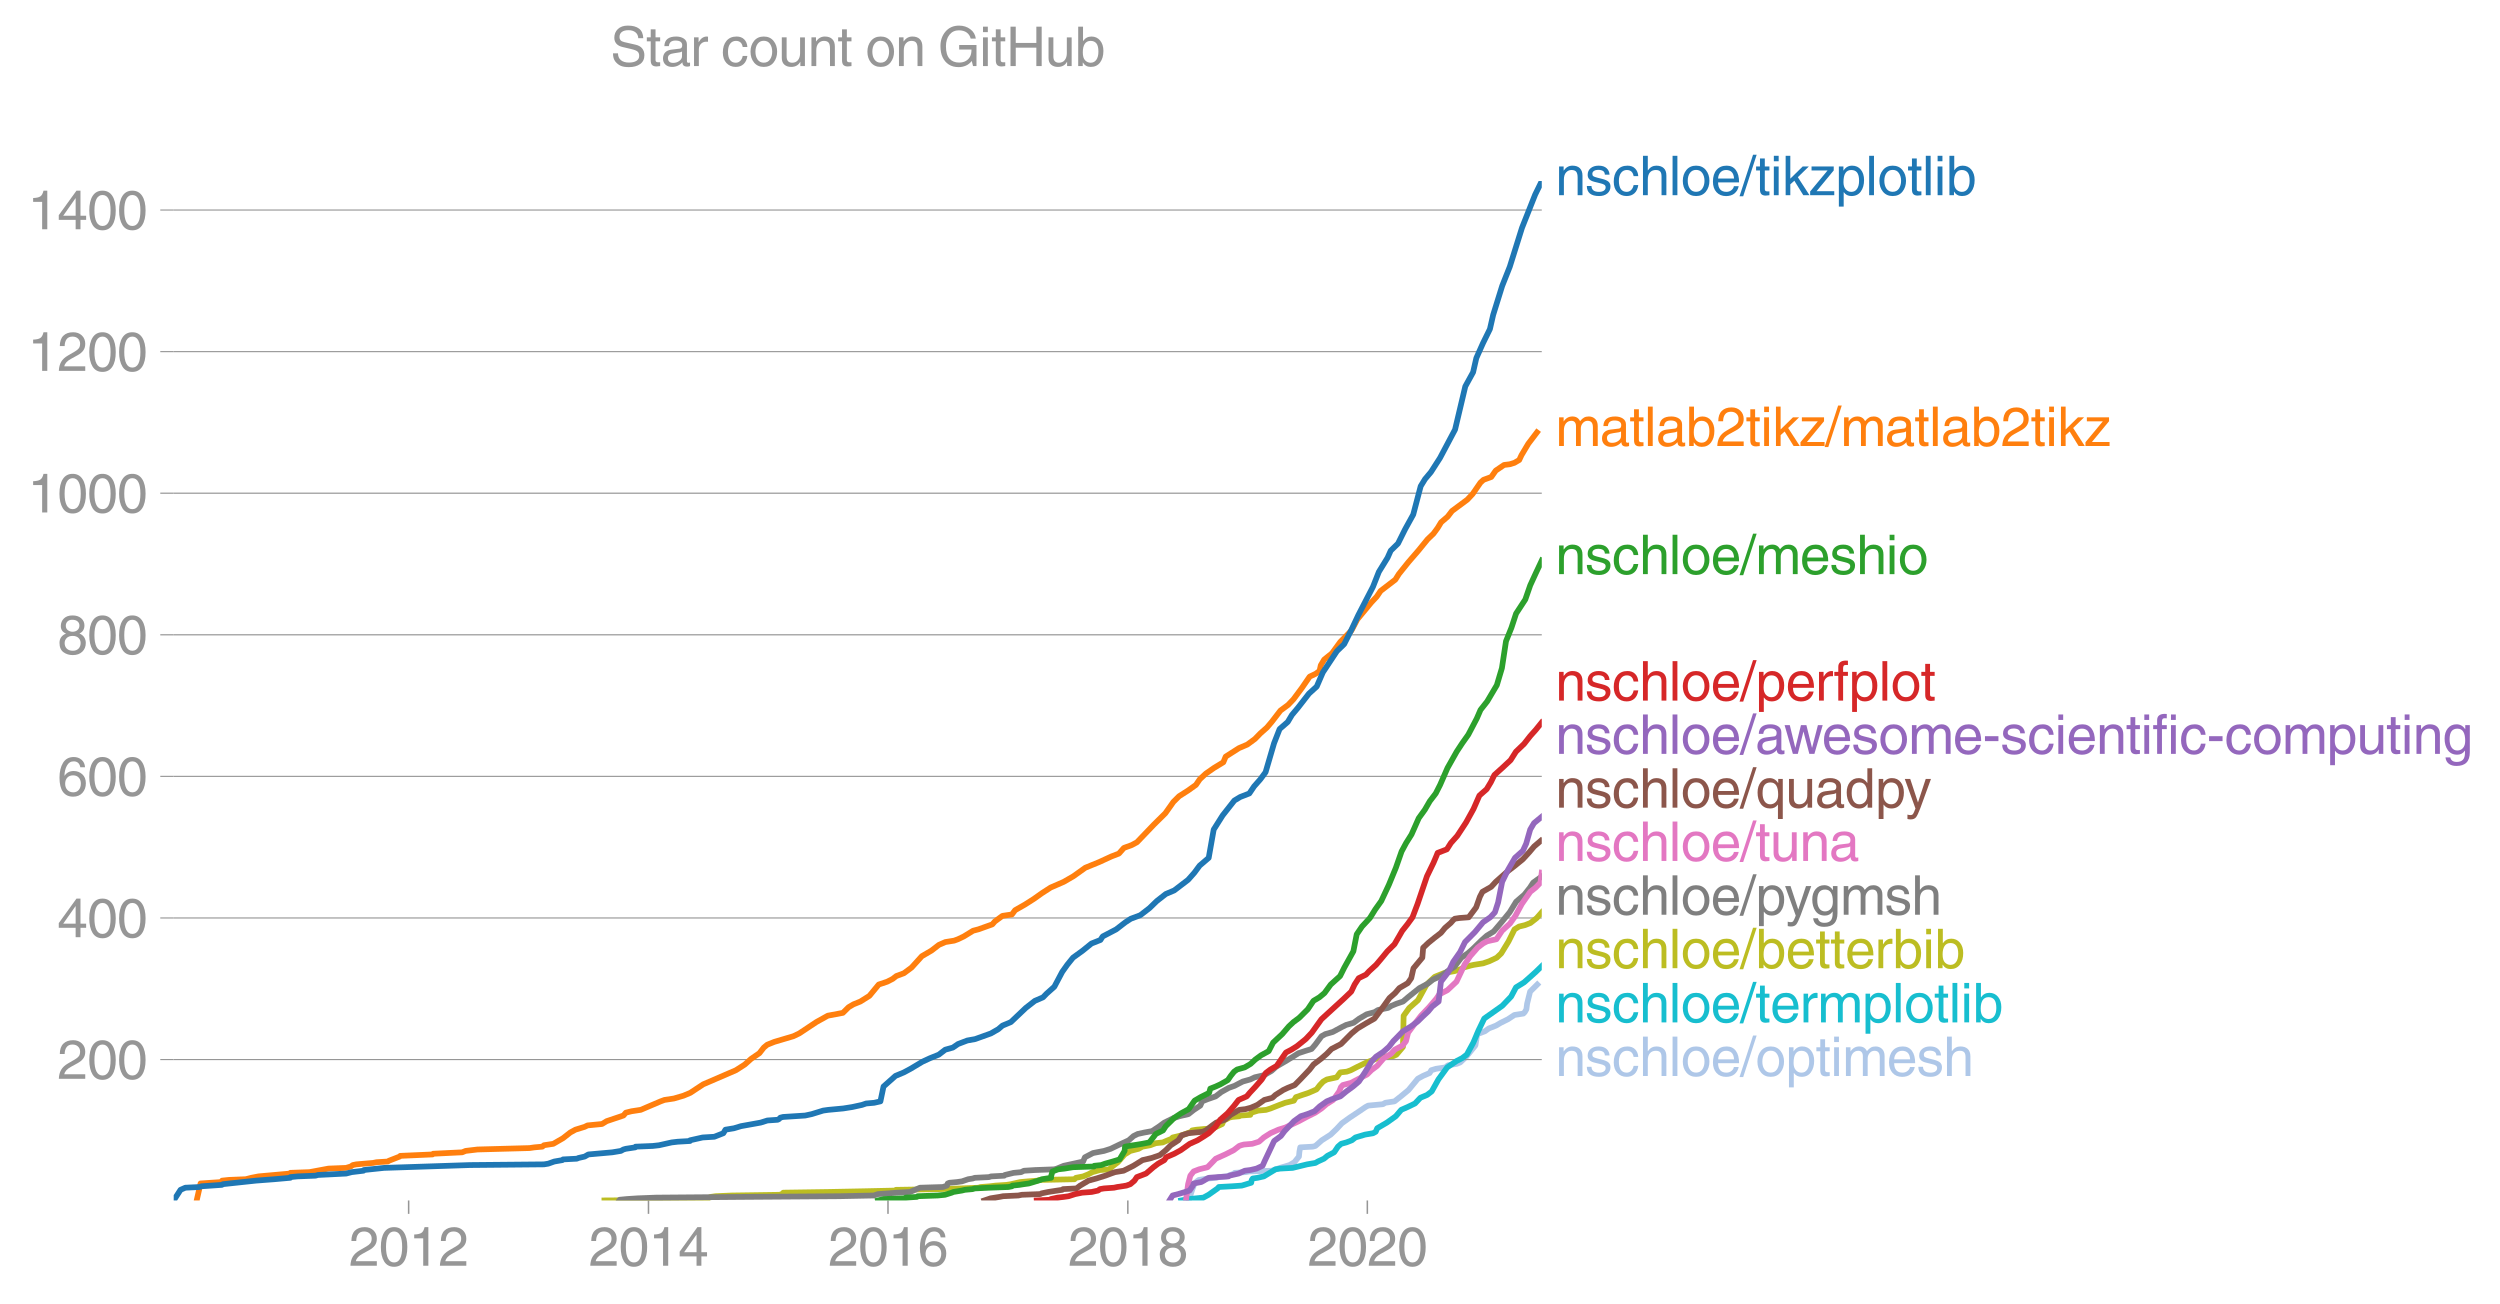 <svg height="454.012" viewBox="0 0 652.595 340.509" width="870.127" xmlns="http://www.w3.org/2000/svg" xmlns:xlink="http://www.w3.org/1999/xlink"><defs><style>*{stroke-linecap:butt;stroke-linejoin:round}</style></defs><g id="figure_1"><path d="M0 340.51h652.595V0H0z" style="fill:none" id="patch_1"/><g id="axes_1"><path d="M45.341 313.361h357.12V47.25H45.341z" style="fill:none" id="patch_2"/><path clip-path="url(#pa24b81e2ae)" d="m310.317 313.361.881-2.772.567-1.478.667-.74.51-.369 2.425-.37 2.235-.184.502-.185 2.133-.185 1.918-.739.14-.185 2.836-.185.977-.184 5.864-.185 2.138-.74 2.505-.739 1.263-.739 1.198-1.478.124-1.294.14-.739.072-.37 3.265-.184.688-.185 1.68-1.479 2.316-1.478 1.538-1.478 1.377-1.479 2.053-1.478 2.223-1.479 1.905-1.293.691-.37 1.964-.185 1.892-.184.617-.37 2.405-.37 1.862-1.478 1.782-1.478 2.44-2.957 1.361-.74 1.715-.739.444-.739 1.236-.37 2.448-.369.677-.554 2.264-.37.92-.37 1.562-1.478 2.397-2.957.486-2.957 2-.739 1.02-.739 1.88-.74 1.247-.738 1.873-.924 1.673-1.11 2.342-.369.36-.37.428-.739.19-1.478.778-3.142 1.866-1.848" style="fill:none;stroke:#aec7e8;stroke-linecap:square;stroke-width:1.5" id="line2d_1"/><g id="matplotlib.axis_1"><g id="xtick_1"><g id="line2d_2"><defs><path d="M0 0v3.5" id="md8d2042489" style="stroke:#969696;stroke-width:.4"/></defs><use style="fill:#969696;stroke:#969696;stroke-width:.4" x="106.671" xlink:href="#md8d2042489" y="313.361"/></g><g style="fill:#969696" transform="matrix(.14 0 0 -.14 91.1 330.41)" id="text_1"><defs><path d="M281 2888q0 793 409 1202 410 410 1148 410 618 0 1012-375t394-969q0-462-227-780-226-317-667-557l-775-425q-684-375-775-863h2444V0H166q25 634 275 1056t781 728l806 469q322 185 469 383t147 545q0 344-241 578-240 235-650 235-453 0-678-299-225-298-231-807H281z" id="HelveticaWorld-Regular-32" transform="scale(.016)"/><path d="M2719 2188q0 903-239 1354-239 452-702 452-453 0-697-452-243-451-243-1354 0-875 240-1340 241-464 700-464 463 0 702 448 239 449 239 1356zm603 0q0-1107-400-1709-400-601-1144-601-772 0-1156 623-384 624-384 1687 0 1090 393 1701 394 611 1147 611 744 0 1144-608t400-1704z" id="HelveticaWorld-Regular-30" transform="scale(.016)"/><path d="M2297 0h-600v3194H647v447q550 18 818 176 269 158 391 683h441V0z" id="HelveticaWorld-Regular-31" transform="scale(.016)"/></defs><use xlink:href="#HelveticaWorld-Regular-32"/><use x="55.615" xlink:href="#HelveticaWorld-Regular-30"/><use x="111.23" xlink:href="#HelveticaWorld-Regular-31"/><use x="166.846" xlink:href="#HelveticaWorld-Regular-32"/></g></g><g id="xtick_2"><use style="fill:#969696;stroke:#969696;stroke-width:.4" x="169.278" xlink:href="#md8d2042489" y="313.361" id="line2d_3"/><g style="fill:#969696" transform="matrix(.14 0 0 -.14 153.707 330.41)" id="text_2"><defs><path d="M678 1581h1447v2041h-12L678 1581zm2010-487V0h-563v1094H159v550l2063 2856h466V1581h659v-487h-659z" id="HelveticaWorld-Regular-34" transform="scale(.016)"/></defs><use xlink:href="#HelveticaWorld-Regular-32"/><use x="55.615" xlink:href="#HelveticaWorld-Regular-30"/><use x="111.23" xlink:href="#HelveticaWorld-Regular-31"/><use x="166.846" xlink:href="#HelveticaWorld-Regular-34"/></g></g><g id="xtick_3"><use style="fill:#969696;stroke:#969696;stroke-width:.4" x="231.799" xlink:href="#md8d2042489" y="313.361" id="line2d_4"/><g style="fill:#969696" transform="matrix(.14 0 0 -.14 216.228 330.41)" id="text_3"><defs><path d="M903 1381q0-440 262-719 263-278 685-278 403 0 642 284 239 285 239 748 0 403-236 675t-670 272q-422 0-672-266t-250-716zm1766 1922q-63 344-255 517-192 174-520 174-519 0-791-507-272-506-278-1159l13-12q359 553 1068 553 566 0 988-375t422-1053q0-672-400-1118-400-445-1078-445-782 0-1188 556-406 557-406 1660 0 1062 415 1734 416 672 1247 672 538 0 910-321 372-320 403-876h-550z" id="HelveticaWorld-Regular-36" transform="scale(.016)"/></defs><use xlink:href="#HelveticaWorld-Regular-32"/><use x="55.615" xlink:href="#HelveticaWorld-Regular-30"/><use x="111.23" xlink:href="#HelveticaWorld-Regular-31"/><use x="166.846" xlink:href="#HelveticaWorld-Regular-36"/></g></g><g id="xtick_4"><use style="fill:#969696;stroke:#969696;stroke-width:.4" x="294.406" xlink:href="#md8d2042489" y="313.361" id="line2d_5"/><g style="fill:#969696" transform="matrix(.14 0 0 -.14 278.835 330.41)" id="text_4"><defs><path d="M1766 2597q347 0 573 198 227 199 227 527 0 294-218 483-217 189-620 189-359 0-555-199-195-198-195-504 0-328 244-511t544-183zm6-484q-434 0-681-241t-247-591q0-403 250-650t712-247q410 0 655 247t245 657q0 350-245 587-245 238-689 238zm1378 1228q0-678-578-947 397-178 567-471 170-292 170-623 0-641-413-1032-412-390-1112-390-612 0-1076 336T244 1306q0 763 762 1082-609 243-609 875 0 531 361 884t1001 353q641 0 1016-333t375-826z" id="HelveticaWorld-Regular-38" transform="scale(.016)"/></defs><use xlink:href="#HelveticaWorld-Regular-32"/><use x="55.615" xlink:href="#HelveticaWorld-Regular-30"/><use x="111.23" xlink:href="#HelveticaWorld-Regular-31"/><use x="166.846" xlink:href="#HelveticaWorld-Regular-38"/></g></g><g id="xtick_5"><use style="fill:#969696;stroke:#969696;stroke-width:.4" x="356.927" xlink:href="#md8d2042489" y="313.361" id="line2d_6"/><g style="fill:#969696" transform="matrix(.14 0 0 -.14 341.356 330.41)" id="text_5"><use xlink:href="#HelveticaWorld-Regular-32"/><use x="55.615" xlink:href="#HelveticaWorld-Regular-30"/><use x="111.23" xlink:href="#HelveticaWorld-Regular-32"/><use x="166.846" xlink:href="#HelveticaWorld-Regular-30"/></g></g></g><g id="matplotlib.axis_2"><g id="ytick_1"><path clip-path="url(#pa24b81e2ae)" d="M45.341 276.586h357.12" style="fill:none;stroke:#969696;stroke-linecap:square;stroke-width:.3" id="line2d_7"/><g id="line2d_8"><defs><path d="M0 0h-3.5" id="m318cc604a5" style="stroke:#969696;stroke-width:.3"/></defs><use style="fill:#969696;stroke:#969696;stroke-width:.3" x="45.341" xlink:href="#m318cc604a5" y="276.586"/></g><g style="fill:#969696" transform="matrix(.14 0 0 -.14 14.985 281.61)" id="text_6"><use xlink:href="#HelveticaWorld-Regular-32"/><use x="55.615" xlink:href="#HelveticaWorld-Regular-30"/><use x="111.23" xlink:href="#HelveticaWorld-Regular-30"/></g></g><g id="ytick_2"><path clip-path="url(#pa24b81e2ae)" d="M45.341 239.626h357.12" style="fill:none;stroke:#969696;stroke-linecap:square;stroke-width:.3" id="line2d_9"/><use style="fill:#969696;stroke:#969696;stroke-width:.3" x="45.341" xlink:href="#m318cc604a5" y="239.626" id="line2d_10"/><g style="fill:#969696" transform="matrix(.14 0 0 -.14 14.985 244.65)" id="text_7"><use xlink:href="#HelveticaWorld-Regular-34"/><use x="55.615" xlink:href="#HelveticaWorld-Regular-30"/><use x="111.23" xlink:href="#HelveticaWorld-Regular-30"/></g></g><g id="ytick_3"><path clip-path="url(#pa24b81e2ae)" d="M45.341 202.666h357.12" style="fill:none;stroke:#969696;stroke-linecap:square;stroke-width:.3" id="line2d_11"/><use style="fill:#969696;stroke:#969696;stroke-width:.3" x="45.341" xlink:href="#m318cc604a5" y="202.666" id="line2d_12"/><g style="fill:#969696" transform="matrix(.14 0 0 -.14 14.985 207.69)" id="text_8"><use xlink:href="#HelveticaWorld-Regular-36"/><use x="55.615" xlink:href="#HelveticaWorld-Regular-30"/><use x="111.23" xlink:href="#HelveticaWorld-Regular-30"/></g></g><g id="ytick_4"><path clip-path="url(#pa24b81e2ae)" d="M45.341 165.706h357.12" style="fill:none;stroke:#969696;stroke-linecap:square;stroke-width:.3" id="line2d_13"/><use style="fill:#969696;stroke:#969696;stroke-width:.3" x="45.341" xlink:href="#m318cc604a5" y="165.706" id="line2d_14"/><g style="fill:#969696" transform="matrix(.14 0 0 -.14 14.985 170.73)" id="text_9"><use xlink:href="#HelveticaWorld-Regular-38"/><use x="55.615" xlink:href="#HelveticaWorld-Regular-30"/><use x="111.23" xlink:href="#HelveticaWorld-Regular-30"/></g></g><g id="ytick_5"><path clip-path="url(#pa24b81e2ae)" d="M45.341 128.746h357.12" style="fill:none;stroke:#969696;stroke-linecap:square;stroke-width:.3" id="line2d_15"/><use style="fill:#969696;stroke:#969696;stroke-width:.3" x="45.341" xlink:href="#m318cc604a5" y="128.746" id="line2d_16"/><g style="fill:#969696" transform="matrix(.14 0 0 -.14 7.2 133.77)" id="text_10"><use xlink:href="#HelveticaWorld-Regular-31"/><use x="55.615" xlink:href="#HelveticaWorld-Regular-30"/><use x="111.23" xlink:href="#HelveticaWorld-Regular-30"/><use x="166.846" xlink:href="#HelveticaWorld-Regular-30"/></g></g><g id="ytick_6"><path clip-path="url(#pa24b81e2ae)" d="M45.341 91.786h357.12" style="fill:none;stroke:#969696;stroke-linecap:square;stroke-width:.3" id="line2d_17"/><use style="fill:#969696;stroke:#969696;stroke-width:.3" x="45.341" xlink:href="#m318cc604a5" y="91.786" id="line2d_18"/><g style="fill:#969696" transform="matrix(.14 0 0 -.14 7.2 96.81)" id="text_11"><use xlink:href="#HelveticaWorld-Regular-31"/><use x="55.615" xlink:href="#HelveticaWorld-Regular-32"/><use x="111.23" xlink:href="#HelveticaWorld-Regular-30"/><use x="166.846" xlink:href="#HelveticaWorld-Regular-30"/></g></g><g id="ytick_7"><path clip-path="url(#pa24b81e2ae)" d="M45.341 54.826h357.12" style="fill:none;stroke:#969696;stroke-linecap:square;stroke-width:.3" id="line2d_19"/><use style="fill:#969696;stroke:#969696;stroke-width:.3" x="45.341" xlink:href="#m318cc604a5" y="54.826" id="line2d_20"/><g style="fill:#969696" transform="matrix(.14 0 0 -.14 7.2 59.85)" id="text_12"><use xlink:href="#HelveticaWorld-Regular-31"/><use x="55.615" xlink:href="#HelveticaWorld-Regular-34"/><use x="111.23" xlink:href="#HelveticaWorld-Regular-30"/><use x="166.846" xlink:href="#HelveticaWorld-Regular-30"/></g></g></g><path clip-path="url(#pa24b81e2ae)" d="m308.323 313.361 2.07-.37 1.916-.184 1.824-.185 1.351-.739 2.357-1.663.325-.37 3.403-.185 2.588-.184 2.454-.74.138-.739.263-.37 1.28-.184 1.635-.37 2.435-1.478.569-.37 1.21-.185 3.293-.184 1.516-.37 2.256-.554 2.166-.37.635-.37 1.61-.739.887-.739 1.76-.924.99-1.478.845-.74 1.362-.37 1.424-.554.946-.739 2.486-.739 2.126-.37.67-.37.391-.923 2.535-1.479 2.326-1.663 1.412-1.663 1.685-.74 1.913-.923 1.392-1.479 1.75-.739 1.21-.924 1.756-3.141 2.287-3.142 2.458-1.663 1.445-.74 1.214-.923 1.715-3.142 1.328-3.142 1.516-3.141 2.367-1.663 2.347-1.664 2.298-2.402 1.275-2.402 2.095-1.294 1.46-1.294 1.643-1.478 1.516-1.478" style="fill:none;stroke:#17becf;stroke-linecap:square;stroke-width:1.5" id="line2d_21"/><path clip-path="url(#pa24b81e2ae)" d="m157.776 313.361 26.451-.184.161-.185 1.116-.555 1.277-.184 4.266-.185 12.513-.185.91-.37v-.184l11.956-.185 9.195-.185 8.227-.185.02-.185 11.022-.184 5.795-.185 4.727-.185.56-.185 2.363-.185 1.514-.184 2.881-.185 1.155-.185 2.42-.554 2.05-.185 2.44-.185.524-.185 9.162-.185.369-.37 1.894-.369 1.355-.554 1.056-.555 1.953-.554 2.62-.185.024-.185.594-.554 1.459-1.109 1.764-2.033 1.488-.924 2.165-.554.98-.554 1.997-.37 1.551-.554 1.781-.185.845-.37 1.366-.554.376-.37 2.314-.554 2.55-.924.219-.37 1.123-.185 2.006-.184 2.363-.185 2.344-1.109.407-.924 1.118-.554.27-.185.792-.185 1.919-.185.26-.185 2.582-.184.226-.555 1.842-.554 2.01-.185 1.196-.37 2.33-.924 1.48-.554 2.28-.554.545-.924 1.602-.555 1.667-.554 2.114-.924.857-1.109.876-.924.96-.554 2.568-.555.655-.924.297-.37 1.664-.184 1.047-.37 1.795-.924 2.31-1.109 2.406-.924 1.393-.554 3.223-.185.794-.37 1.707-2.032.176-8.131 1.461-2.033 2.294-2.033 2.225-4.066 2.148-2.032 2.292-.924.7-.185 2.16-.37 1.693-.554.604-.37 1.977-.554.843-.185 2.35-.37 1.602-.554 1.953-.924 1.165-1.109 1.92-3.141 1.554-3.142 1.2-.74 1.535-.369 1.418-.554 1.648-1.294 1.294-1.478" style="fill:none;stroke:#bcbd22;stroke-linecap:square;stroke-width:1.5" id="line2d_22"/><g style="fill:#1f77b4" transform="matrix(.14 0 0 -.14 406.032 50.958)" id="text_13"><defs><path d="M3150 0h-566v2059q0 475-166 677-165 202-549 202-378 0-632-288-253-287-253-825V0H422v3347h531v-472h13q397 569 1012 569 569 0 870-302 302-301 302-864V0z" id="HelveticaWorld-Regular-6e" transform="scale(.016)"/><path d="M2309 2394q-12 300-214 431-201 131-579 131-275 0-471-122-195-121-195-350 0-181 115-267 116-86 501-183l556-140q506-128 723-327 218-198 218-554 0-494-361-802T1638-97Q934-97 573 195q-360 293-367 880h544q13-347 230-516 217-168 651-168 353 0 561 140 208 141 208 391 0 178-135 284-134 107-531 197l-653 160q-397 100-586 298t-189 514q0 494 353 781 354 288 922 288 607 0 930-296 323-295 342-754h-544z" id="HelveticaWorld-Regular-73" transform="scale(.016)"/><path d="M2534 2222q-121 716-793 716-416 0-669-333t-253-927q0-647 234-967 235-320 681-320 300 0 519 220t281 573h544q-84-621-439-951T1722-97q-659 0-1081 451-422 452-422 1227 0 850 422 1356 422 507 1184 507 556 0 886-333t367-889h-544z" id="HelveticaWorld-Regular-63" transform="scale(.016)"/><path d="M3150 0h-566v2188q0 403-156 576-156 174-509 174-435 0-685-282-250-281-250-831V0H422v4594h562V2900h13q384 544 981 544 550 0 861-288 311-287 311-878V0z" id="HelveticaWorld-Regular-68" transform="scale(.016)"/><path d="M984 0H422v4594h562V0z" id="HelveticaWorld-Regular-6c" transform="scale(.016)"/><path d="M813 1678q0-559 253-920t718-361q482 0 732 378t250 903q0 531-250 901-250 371-732 371-446 0-709-349-262-348-262-923zm-575 0q0 747 415 1256 416 510 1131 510 732 0 1144-516 413-515 413-1250 0-737-410-1256Q2522-97 1784-97q-709 0-1128 503-418 503-418 1272z" id="HelveticaWorld-Regular-6f" transform="scale(.016)"/><path d="M2719 1941q-44 543-288 770-243 227-647 227-409 0-661-288-251-287-267-709h1863zm537-891q-93-519-509-859-366-288-963-294-703 6-1116 461-412 455-412 1223 0 882 425 1372 425 491 1182 491 678 0 1059-507 381-506 381-1446H856q0-525 244-813 244-287 731-287 344 0 591 207 247 208 272 452h562z" id="HelveticaWorld-Regular-65" transform="scale(.016)"/><path d="M319-122h-428l1575 4838h422L319-122z" id="HelveticaWorld-Regular-2f" transform="scale(.016)"/><path d="M1100 2881V703q0-128 70-195 71-67 252-67h216V0q-307-44-422-44-353 0-516 169-162 169-162 547v2209H84v466h454v934h562v-934h538v-466h-538z" id="HelveticaWorld-Regular-74" transform="scale(.016)"/><path d="M422 3956v638h562v-638H422zM984 0H422v3347h562V0z" id="HelveticaWorld-Regular-69" transform="scale(.016)"/><path d="M3200 0h-722L1434 1691l-468-422V0H422v4594h544V1931l1440 1416h716L1844 2100 3200 0z" id="HelveticaWorld-Regular-6b" transform="scale(.016)"/><path d="M903 469h2060V0H153v441l2025 2440H316v466h2584v-459L903 469z" id="HelveticaWorld-Regular-7a" transform="scale(.016)"/><path d="M959 1516q0-538 262-832 263-293 654-293 428 0 665 348 238 349 238 945 0 654-228 954t-687 300q-447 0-676-352-228-352-228-1070zM422 3347h531v-472h13q359 569 1000 569 647 0 1020-471 373-470 373-1201 0-819-381-1344T1888-97q-582 0-891 450h-13v-1678H422v4672z" id="HelveticaWorld-Regular-70" transform="scale(.016)"/><path d="M2778 1684q0 672-238 963-237 291-677 291-447-7-676-349-228-342-228-989 0-659 275-934t641-275q416 0 659 342 244 342 244 951zM422 0v4594h562V2925h13q359 519 969 519 625 0 1009-464t384-1208q0-838-388-1354Q2584-97 1888-97q-613 0-922 513h-13V0H422z" id="HelveticaWorld-Regular-62" transform="scale(.016)"/></defs><use xlink:href="#HelveticaWorld-Regular-6e"/><use x="55.176" xlink:href="#HelveticaWorld-Regular-73"/><use x="105.176" xlink:href="#HelveticaWorld-Regular-63"/><use x="156.445" xlink:href="#HelveticaWorld-Regular-68"/><use x="211.621" xlink:href="#HelveticaWorld-Regular-6c"/><use x="233.643" xlink:href="#HelveticaWorld-Regular-6f"/><use x="289.551" xlink:href="#HelveticaWorld-Regular-65"/><use x="344.971" xlink:href="#HelveticaWorld-Regular-2f"/><use x="372.754" xlink:href="#HelveticaWorld-Regular-74"/><use x="400.439" xlink:href="#HelveticaWorld-Regular-69"/><use x="422.461" xlink:href="#HelveticaWorld-Regular-6b"/><use x="472.461" xlink:href="#HelveticaWorld-Regular-7a"/><use x="521.68" xlink:href="#HelveticaWorld-Regular-70"/><use x="578.174" xlink:href="#HelveticaWorld-Regular-6c"/><use x="600.195" xlink:href="#HelveticaWorld-Regular-6f"/><use x="656.104" xlink:href="#HelveticaWorld-Regular-74"/><use x="683.789" xlink:href="#HelveticaWorld-Regular-6c"/><use x="705.811" xlink:href="#HelveticaWorld-Regular-69"/><use x="727.832" xlink:href="#HelveticaWorld-Regular-62"/></g><g style="fill:#ff7f0e" transform="matrix(.14 0 0 -.14 406.032 116.429)" id="text_14"><defs><path d="M422 3347h531v-472h13q378 569 1012 569 628 0 891-544 240 294 465 419t557 125q434 0 735-285 302-284 302-843V0h-562v2163q0 390-147 582-147 193-475 193-331 0-560-269-228-269-228-628V0h-562v2316q0 290-135 456-134 166-390 166-403 0-644-300t-241-813V0H422v3347z" id="HelveticaWorld-Regular-6d" transform="scale(.016)"/><path d="M2456 1709q-62-65-245-106-183-40-683-106-369-44-542-182-173-137-173-362 0-275 146-428 147-153 469-153 403 0 715 229 313 230 313 558v550zM397 2328q19 566 367 841 349 275 1014 275 531 0 890-241 360-240 360-694V581q0-197 178-197 72 0 185 25V0q-153-63-319-63-288 0-429 123-140 124-146 387Q2016-97 1288-97q-475 0-763 269-287 269-287 700 0 441 250 712 250 272 728 329l993 121q269 41 269 397 0 263-195 403-195 141-592 141-353 0-543-156-189-156-226-491H397z" id="HelveticaWorld-Regular-61" transform="scale(.016)"/></defs><use xlink:href="#HelveticaWorld-Regular-6d"/><use x="83.008" xlink:href="#HelveticaWorld-Regular-61"/><use x="137.939" xlink:href="#HelveticaWorld-Regular-74"/><use x="165.625" xlink:href="#HelveticaWorld-Regular-6c"/><use x="187.646" xlink:href="#HelveticaWorld-Regular-61"/><use x="242.578" xlink:href="#HelveticaWorld-Regular-62"/><use x="299.072" xlink:href="#HelveticaWorld-Regular-32"/><use x="354.688" xlink:href="#HelveticaWorld-Regular-74"/><use x="382.373" xlink:href="#HelveticaWorld-Regular-69"/><use x="404.395" xlink:href="#HelveticaWorld-Regular-6b"/><use x="454.395" xlink:href="#HelveticaWorld-Regular-7a"/><use x="503.613" xlink:href="#HelveticaWorld-Regular-2f"/><use x="531.396" xlink:href="#HelveticaWorld-Regular-6d"/><use x="614.404" xlink:href="#HelveticaWorld-Regular-61"/><use x="669.336" xlink:href="#HelveticaWorld-Regular-74"/><use x="697.021" xlink:href="#HelveticaWorld-Regular-6c"/><use x="719.043" xlink:href="#HelveticaWorld-Regular-61"/><use x="773.975" xlink:href="#HelveticaWorld-Regular-62"/><use x="830.469" xlink:href="#HelveticaWorld-Regular-32"/><use x="886.084" xlink:href="#HelveticaWorld-Regular-74"/><use x="913.77" xlink:href="#HelveticaWorld-Regular-69"/><use x="935.791" xlink:href="#HelveticaWorld-Regular-6b"/><use x="985.791" xlink:href="#HelveticaWorld-Regular-7a"/></g><g style="fill:#2ca02c" transform="matrix(.14 0 0 -.14 406.032 149.878)" id="text_15"><use xlink:href="#HelveticaWorld-Regular-6e"/><use x="55.176" xlink:href="#HelveticaWorld-Regular-73"/><use x="105.176" xlink:href="#HelveticaWorld-Regular-63"/><use x="156.445" xlink:href="#HelveticaWorld-Regular-68"/><use x="211.621" xlink:href="#HelveticaWorld-Regular-6c"/><use x="233.643" xlink:href="#HelveticaWorld-Regular-6f"/><use x="289.551" xlink:href="#HelveticaWorld-Regular-65"/><use x="344.971" xlink:href="#HelveticaWorld-Regular-2f"/><use x="372.754" xlink:href="#HelveticaWorld-Regular-6d"/><use x="455.762" xlink:href="#HelveticaWorld-Regular-65"/><use x="511.182" xlink:href="#HelveticaWorld-Regular-73"/><use x="561.182" xlink:href="#HelveticaWorld-Regular-68"/><use x="616.357" xlink:href="#HelveticaWorld-Regular-69"/><use x="638.379" xlink:href="#HelveticaWorld-Regular-6f"/></g><g style="fill:#d62728" transform="matrix(.14 0 0 -.14 406.032 182.877)" id="text_16"><defs><path d="M984 0H422v3347h531v-556h13q365 653 940 653 91 0 147-19v-584h-209q-378 0-619-257-241-256-241-637V0z" id="HelveticaWorld-Regular-72" transform="scale(.016)"/><path d="M1100 2881V0H538v2881H78v466h460v575q0 378 229 557 230 180 642 180 141 0 254-12v-506q-100 12-229 12-187 0-261-92-73-92-73-298v-416h563v-466h-563z" id="HelveticaWorld-Regular-66" transform="scale(.016)"/></defs><use xlink:href="#HelveticaWorld-Regular-6e"/><use x="55.176" xlink:href="#HelveticaWorld-Regular-73"/><use x="105.176" xlink:href="#HelveticaWorld-Regular-63"/><use x="156.445" xlink:href="#HelveticaWorld-Regular-68"/><use x="211.621" xlink:href="#HelveticaWorld-Regular-6c"/><use x="233.643" xlink:href="#HelveticaWorld-Regular-6f"/><use x="289.551" xlink:href="#HelveticaWorld-Regular-65"/><use x="344.971" xlink:href="#HelveticaWorld-Regular-2f"/><use x="372.754" xlink:href="#HelveticaWorld-Regular-70"/><use x="429.248" xlink:href="#HelveticaWorld-Regular-65"/><use x="484.668" xlink:href="#HelveticaWorld-Regular-72"/><use x="518.736" xlink:href="#HelveticaWorld-Regular-66"/><use x="546.422" xlink:href="#HelveticaWorld-Regular-70"/><use x="602.916" xlink:href="#HelveticaWorld-Regular-6c"/><use x="624.938" xlink:href="#HelveticaWorld-Regular-6f"/><use x="680.846" xlink:href="#HelveticaWorld-Regular-74"/></g><g style="fill:#9467bd" transform="matrix(.14 0 0 -.14 406.032 196.786)" id="text_17"><defs><path d="M1638 0h-575L97 3347h606l641-2631h12l647 2631h635l653-2631h12l678 2631h557L3572 0h-591l-678 2591h-12L1638 0z" id="HelveticaWorld-Regular-77" transform="scale(.016)"/><path d="M1850 1484H281v575h1569v-575z" id="HelveticaWorld-Regular-2d" transform="scale(.016)"/><path d="M391 3347h562V1125q0-369 167-552 168-182 480-182 434 0 678 307 244 308 244 805v1844h562V0h-531v488l-12 12Q2222-97 1478-97q-481 0-784 262-303 263-303 776v2406z" id="HelveticaWorld-Regular-75" transform="scale(.016)"/><path d="M831 1684q0-615 244-954t659-339q404 0 660 293 256 294 256 832 0 706-224 1064-223 358-679 358-459 0-688-305-228-305-228-949zM3188 191q0-807-388-1203-387-397-1169-397-562 0-895 259T353-409h563q43-244 226-388t530-144q472 0 712 254 241 253 241 821v238h-12Q2297-97 1722-97q-716 0-1094 528T250 1772q0 744 381 1208 382 464 1013 464 634 0 1000-569h12v472h532V191z" id="HelveticaWorld-Regular-67" transform="scale(.016)"/></defs><use xlink:href="#HelveticaWorld-Regular-6e"/><use x="55.176" xlink:href="#HelveticaWorld-Regular-73"/><use x="105.176" xlink:href="#HelveticaWorld-Regular-63"/><use x="156.445" xlink:href="#HelveticaWorld-Regular-68"/><use x="211.621" xlink:href="#HelveticaWorld-Regular-6c"/><use x="233.643" xlink:href="#HelveticaWorld-Regular-6f"/><use x="289.551" xlink:href="#HelveticaWorld-Regular-65"/><use x="344.971" xlink:href="#HelveticaWorld-Regular-2f"/><use x="372.754" xlink:href="#HelveticaWorld-Regular-61"/><use x="425.686" xlink:href="#HelveticaWorld-Regular-77"/><use x="496.598" xlink:href="#HelveticaWorld-Regular-65"/><use x="552.018" xlink:href="#HelveticaWorld-Regular-73"/><use x="602.018" xlink:href="#HelveticaWorld-Regular-6f"/><use x="657.926" xlink:href="#HelveticaWorld-Regular-6d"/><use x="740.934" xlink:href="#HelveticaWorld-Regular-65"/><use x="796.354" xlink:href="#HelveticaWorld-Regular-2d"/><use x="829.654" xlink:href="#HelveticaWorld-Regular-73"/><use x="879.654" xlink:href="#HelveticaWorld-Regular-63"/><use x="930.924" xlink:href="#HelveticaWorld-Regular-69"/><use x="952.945" xlink:href="#HelveticaWorld-Regular-65"/><use x="1008.365" xlink:href="#HelveticaWorld-Regular-6e"/><use x="1063.541" xlink:href="#HelveticaWorld-Regular-74"/><use x="1091.227" xlink:href="#HelveticaWorld-Regular-69"/><use x="1113.248" xlink:href="#HelveticaWorld-Regular-66"/><use x="1140.934" xlink:href="#HelveticaWorld-Regular-69"/><use x="1162.955" xlink:href="#HelveticaWorld-Regular-63"/><use x="1214.225" xlink:href="#HelveticaWorld-Regular-2d"/><use x="1247.525" xlink:href="#HelveticaWorld-Regular-63"/><use x="1298.795" xlink:href="#HelveticaWorld-Regular-6f"/><use x="1354.703" xlink:href="#HelveticaWorld-Regular-6d"/><use x="1437.711" xlink:href="#HelveticaWorld-Regular-70"/><use x="1494.205" xlink:href="#HelveticaWorld-Regular-75"/><use x="1548.99" xlink:href="#HelveticaWorld-Regular-74"/><use x="1576.676" xlink:href="#HelveticaWorld-Regular-69"/><use x="1598.697" xlink:href="#HelveticaWorld-Regular-6e"/><use x="1653.873" xlink:href="#HelveticaWorld-Regular-67"/></g><g style="fill:#8c564b" transform="matrix(.14 0 0 -.14 406.032 210.83)" id="text_18"><defs><path d="M2656 1516q0 712-224 1067-223 355-679 355-440 0-678-288-237-287-237-966 0-603 240-948 241-345 663-345 372 0 643 281 272 281 272 844zm538-2841h-563V353h-12Q2297-97 1728-97q-703 0-1088 522-384 522-384 1347 0 731 378 1201 379 471 1016 471 634 0 1000-569h13v472h531v-4672z" id="HelveticaWorld-Regular-71" transform="scale(.016)"/><path d="M838 1684q0-621 246-957 247-336 657-336 390 0 652 287 263 288 263 838 0 706-224 1064-223 358-679 358-434 0-675-285-240-284-240-969zM3225 0h-531v459h-13Q2363-97 1716-97q-697 0-1079 531-381 532-381 1338 0 744 378 1208 379 464 1016 464 628 0 1000-569l13 38v1681h562V0z" id="HelveticaWorld-Regular-64" transform="scale(.016)"/><path d="M2497 3347h612L1913 63q-32-88-63-166-272-725-469-995-197-271-637-271-231 0-378 50v513q159-57 350-57 206 0 301 130 96 130 283 636L56 3347h635l897-2725h12l897 2725z" id="HelveticaWorld-Regular-79" transform="scale(.016)"/></defs><use xlink:href="#HelveticaWorld-Regular-6e"/><use x="55.176" xlink:href="#HelveticaWorld-Regular-73"/><use x="105.176" xlink:href="#HelveticaWorld-Regular-63"/><use x="156.445" xlink:href="#HelveticaWorld-Regular-68"/><use x="211.621" xlink:href="#HelveticaWorld-Regular-6c"/><use x="233.643" xlink:href="#HelveticaWorld-Regular-6f"/><use x="289.551" xlink:href="#HelveticaWorld-Regular-65"/><use x="344.971" xlink:href="#HelveticaWorld-Regular-2f"/><use x="372.754" xlink:href="#HelveticaWorld-Regular-71"/><use x="429.248" xlink:href="#HelveticaWorld-Regular-75"/><use x="484.033" xlink:href="#HelveticaWorld-Regular-61"/><use x="538.965" xlink:href="#HelveticaWorld-Regular-64"/><use x="595.947" xlink:href="#HelveticaWorld-Regular-70"/><use x="650.441" xlink:href="#HelveticaWorld-Regular-79"/></g><g style="fill:#e377c2" transform="matrix(.14 0 0 -.14 406.032 224.744)" id="text_19"><use xlink:href="#HelveticaWorld-Regular-6e"/><use x="55.176" xlink:href="#HelveticaWorld-Regular-73"/><use x="105.176" xlink:href="#HelveticaWorld-Regular-63"/><use x="156.445" xlink:href="#HelveticaWorld-Regular-68"/><use x="211.621" xlink:href="#HelveticaWorld-Regular-6c"/><use x="233.643" xlink:href="#HelveticaWorld-Regular-6f"/><use x="289.551" xlink:href="#HelveticaWorld-Regular-65"/><use x="344.971" xlink:href="#HelveticaWorld-Regular-2f"/><use x="372.754" xlink:href="#HelveticaWorld-Regular-74"/><use x="400.439" xlink:href="#HelveticaWorld-Regular-75"/><use x="455.225" xlink:href="#HelveticaWorld-Regular-6e"/><use x="510.4" xlink:href="#HelveticaWorld-Regular-61"/></g><g style="fill:#7f7f7f" transform="matrix(.14 0 0 -.14 406.032 238.786)" id="text_20"><use xlink:href="#HelveticaWorld-Regular-6e"/><use x="55.176" xlink:href="#HelveticaWorld-Regular-73"/><use x="105.176" xlink:href="#HelveticaWorld-Regular-63"/><use x="156.445" xlink:href="#HelveticaWorld-Regular-68"/><use x="211.621" xlink:href="#HelveticaWorld-Regular-6c"/><use x="233.643" xlink:href="#HelveticaWorld-Regular-6f"/><use x="289.551" xlink:href="#HelveticaWorld-Regular-65"/><use x="344.971" xlink:href="#HelveticaWorld-Regular-2f"/><use x="372.754" xlink:href="#HelveticaWorld-Regular-70"/><use x="427.248" xlink:href="#HelveticaWorld-Regular-79"/><use x="474.857" xlink:href="#HelveticaWorld-Regular-67"/><use x="530.766" xlink:href="#HelveticaWorld-Regular-6d"/><use x="613.773" xlink:href="#HelveticaWorld-Regular-73"/><use x="663.773" xlink:href="#HelveticaWorld-Regular-68"/></g><g style="fill:#bcbd22" transform="matrix(.14 0 0 -.14 406.032 252.744)" id="text_21"><use xlink:href="#HelveticaWorld-Regular-6e"/><use x="55.176" xlink:href="#HelveticaWorld-Regular-73"/><use x="105.176" xlink:href="#HelveticaWorld-Regular-63"/><use x="156.445" xlink:href="#HelveticaWorld-Regular-68"/><use x="211.621" xlink:href="#HelveticaWorld-Regular-6c"/><use x="233.643" xlink:href="#HelveticaWorld-Regular-6f"/><use x="289.551" xlink:href="#HelveticaWorld-Regular-65"/><use x="344.971" xlink:href="#HelveticaWorld-Regular-2f"/><use x="372.754" xlink:href="#HelveticaWorld-Regular-62"/><use x="429.248" xlink:href="#HelveticaWorld-Regular-65"/><use x="484.668" xlink:href="#HelveticaWorld-Regular-74"/><use x="512.354" xlink:href="#HelveticaWorld-Regular-74"/><use x="540.039" xlink:href="#HelveticaWorld-Regular-65"/><use x="595.459" xlink:href="#HelveticaWorld-Regular-72"/><use x="628.027" xlink:href="#HelveticaWorld-Regular-62"/><use x="684.521" xlink:href="#HelveticaWorld-Regular-69"/><use x="706.543" xlink:href="#HelveticaWorld-Regular-62"/></g><g style="fill:#17becf" transform="matrix(.14 0 0 -.14 406.032 266.877)" id="text_22"><use xlink:href="#HelveticaWorld-Regular-6e"/><use x="55.176" xlink:href="#HelveticaWorld-Regular-73"/><use x="105.176" xlink:href="#HelveticaWorld-Regular-63"/><use x="156.445" xlink:href="#HelveticaWorld-Regular-68"/><use x="211.621" xlink:href="#HelveticaWorld-Regular-6c"/><use x="233.643" xlink:href="#HelveticaWorld-Regular-6f"/><use x="289.551" xlink:href="#HelveticaWorld-Regular-65"/><use x="344.971" xlink:href="#HelveticaWorld-Regular-2f"/><use x="372.754" xlink:href="#HelveticaWorld-Regular-74"/><use x="400.439" xlink:href="#HelveticaWorld-Regular-65"/><use x="455.859" xlink:href="#HelveticaWorld-Regular-72"/><use x="488.428" xlink:href="#HelveticaWorld-Regular-6d"/><use x="571.436" xlink:href="#HelveticaWorld-Regular-70"/><use x="627.93" xlink:href="#HelveticaWorld-Regular-6c"/><use x="649.951" xlink:href="#HelveticaWorld-Regular-6f"/><use x="705.859" xlink:href="#HelveticaWorld-Regular-74"/><use x="733.545" xlink:href="#HelveticaWorld-Regular-6c"/><use x="755.566" xlink:href="#HelveticaWorld-Regular-69"/><use x="777.588" xlink:href="#HelveticaWorld-Regular-62"/></g><g style="fill:#aec7e8" transform="matrix(.14 0 0 -.14 406.032 280.877)" id="text_23"><use xlink:href="#HelveticaWorld-Regular-6e"/><use x="55.176" xlink:href="#HelveticaWorld-Regular-73"/><use x="105.176" xlink:href="#HelveticaWorld-Regular-63"/><use x="156.445" xlink:href="#HelveticaWorld-Regular-68"/><use x="211.621" xlink:href="#HelveticaWorld-Regular-6c"/><use x="233.643" xlink:href="#HelveticaWorld-Regular-6f"/><use x="289.551" xlink:href="#HelveticaWorld-Regular-65"/><use x="344.971" xlink:href="#HelveticaWorld-Regular-2f"/><use x="372.754" xlink:href="#HelveticaWorld-Regular-6f"/><use x="428.662" xlink:href="#HelveticaWorld-Regular-70"/><use x="485.156" xlink:href="#HelveticaWorld-Regular-74"/><use x="512.842" xlink:href="#HelveticaWorld-Regular-69"/><use x="534.863" xlink:href="#HelveticaWorld-Regular-6d"/><use x="617.871" xlink:href="#HelveticaWorld-Regular-65"/><use x="673.291" xlink:href="#HelveticaWorld-Regular-73"/><use x="723.291" xlink:href="#HelveticaWorld-Regular-68"/></g><g style="fill:#969696" transform="matrix(.14 0 0 -.14 159.386 17.25)" id="text_24"><defs><path d="M3225 3250q-19 438-327 686-307 248-810 248-507 0-779-208-271-207-271-598 0-209 118-359 119-150 425-222l1313-300q531-116 787-440 257-323 257-788 0-681-500-1036T2138-122q-610 0-962 156-351 157-623 497-272 341-272 953h582q0-512 340-794 341-281 928-281 569 0 886 202t317 573q0 338-189 505t-739 295l-990 232q-494 112-738 392t-244 689q0 619 417 1019 418 400 1165 400 843 0 1301-352 458-351 492-1114h-584z" id="HelveticaWorld-Regular-53" transform="scale(.016)"/><path d="M2463 2456h2018V0h-403l-150 594q-294-375-691-546-396-170-824-170-691 0-1155 301-464 302-721 833-256 532-256 1326 0 990 589 1684t1586 694q744 0 1300-416 557-416 647-1100h-600q-109 453-462 709-353 257-916 257-678 0-1091-511-412-511-412-1352 0-978 409-1436 410-458 1119-458 463 0 783 183t492 497q172 314 172 836H2463v531z" id="HelveticaWorld-Regular-47" transform="scale(.016)"/><path d="M4153 0h-622v2144H1131V0H519v4594h612V2694h2400v1900h622V0z" id="HelveticaWorld-Regular-48" transform="scale(.016)"/></defs><use xlink:href="#HelveticaWorld-Regular-53"/><use x="66.211" xlink:href="#HelveticaWorld-Regular-74"/><use x="93.896" xlink:href="#HelveticaWorld-Regular-61"/><use x="148.828" xlink:href="#HelveticaWorld-Regular-72"/><use x="181.396" xlink:href="#HelveticaWorld-Regular-20"/><use x="205.811" xlink:href="#HelveticaWorld-Regular-63"/><use x="257.08" xlink:href="#HelveticaWorld-Regular-6f"/><use x="312.988" xlink:href="#HelveticaWorld-Regular-75"/><use x="367.773" xlink:href="#HelveticaWorld-Regular-6e"/><use x="422.949" xlink:href="#HelveticaWorld-Regular-74"/><use x="450.635" xlink:href="#HelveticaWorld-Regular-20"/><use x="475.049" xlink:href="#HelveticaWorld-Regular-6f"/><use x="530.957" xlink:href="#HelveticaWorld-Regular-6e"/><use x="586.133" xlink:href="#HelveticaWorld-Regular-20"/><use x="610.547" xlink:href="#HelveticaWorld-Regular-47"/><use x="687.646" xlink:href="#HelveticaWorld-Regular-69"/><use x="709.668" xlink:href="#HelveticaWorld-Regular-74"/><use x="737.354" xlink:href="#HelveticaWorld-Regular-48"/><use x="810.352" xlink:href="#HelveticaWorld-Regular-75"/><use x="865.137" xlink:href="#HelveticaWorld-Regular-62"/></g><path clip-path="url(#pa24b81e2ae)" d="m161.648 313.361.133-.184 1.892-.185 2.846-.185 4.802-.185 22.406-.185 25.34-.184 9.027-.185 1.095-.37 2.695-.185 2.28-.184 3.41-.185 2.562-1.109 6-.185 1.072-.37.182-.554.445-.185 1.977-.184 1.298-.185 1.624-.555 1.173-.184.544-.185 3.704-.185.546-.185 3.437-.185.15-.184 2.299-.555 1.934-.185.78-.37 2.895-.184 5.014-.185.673-.185 1.788-.739 2.554-.554 2.511-.555.46-1.108 2.124-1.11.929-.184 1.941-.37 1.734-.554 2.303-1.109 2.41-1.109 1.256-1.108 1.12-.555 1.714-.37 1.996-.369 1.695-1.109 1.523-1.109 2.26-1.108 1.662-.555 2.376-.554 1.407-1.109 1.678-1.109.484-1.109 1.385-.554 2.126-.74 1.44-1.108 1.979-1.109 1.556-.554 1.04-.555 1.085-.554 1.967-.554 1.169-.555 2.418-.554 1.928-1.109 1.237-1.109 2.217-1.293 1.836-1.11 1.743-1.108 1.668-.554 1.77-.555.947-1.109 1.649-2.217.99-.555 1.928-.554 2.405-1.294 1.114-.554 1.935-.554 1.501-1.11 1.914-1.108 2.05-.554.9-.555.814-.185 1.82-.37.892-.554 1.349-.554 1.652-.554 1.298-1.11 1.604-1.293 1.4-1.109 2.091-1.108 1.436-1.11 2.374-1.108 1.46-1.109 1.753-1.109 1.82-2.402 1.66-1.109 1.266-1.109 2.466-2.402 1.247-1.109 1.801-1.109 2.043-2.402 2.118-2.587 1.7-2.772 2.149-1.848 1.464-1.848.843-1.294 2.056-1.478" style="fill:none;stroke:#7f7f7f;stroke-linecap:square;stroke-width:1.5" id="line2d_23"/><path clip-path="url(#pa24b81e2ae)" d="m309.569 313.361.571-4.25.583-2.218.864-1.108 1.451-.555 2.187-.554 2.14-2.218 2.484-1.109 2.194-1.108 1.447-1.11.512-.184.704-.185 2.18-.185 1.758-.554 1.26-1.109 1.741-1.109 2.089-.924 1.792-.554 1.172-.554 2.364-1.11 2.06-1.108 2.222-1.109 1.63-1.109 1.291-1.108 1.752-1.11 1.581-2.217.43-1.109.511-.554 2.091-.554 2.131-1.11 2.11-1.108 1.118-1.109 1.486-1.109 1.74-2.032 1.874-1.11 1-1.108 2.078-1.109.847-1.109.56-2.217 1.651-2.218 1.724-2.217 2.11-2.218 1.89-2.218.753-1.108 2.136-1.11 2.36-2.217 2.1-4.435 1.48-2.218 1.928-2.217 1.433-1.109 1.052-.554 2.449-.555 1.462-2.217 2.045-1.848 1.432-2.033 1.7-3.142 2.197-3.141 1.409-1.11 1.242-1.293.32-2.587" style="fill:none;stroke:#e377c2;stroke-linecap:square;stroke-width:1.5" id="line2d_24"/><path clip-path="url(#pa24b81e2ae)" d="m256.944 313.361 1.635-.554 2.349-.37.923-.184 3.98-.185.896-.185 4.82-.185.32-.185 1.783-.37 2.38-.369 1.263-.185.2-.184 3.502-.185.966-.74 2.185-1.293 2.037-.554 2.345-.74 1.48-.554 1.055-.37 2.239-.37 2.568-1.293 2.374-1.478 2.366-.555 2.149-.739 1.562-1.293 1.298-1.294 1.976-1.294.862-1.293 1.779-.555 1.778-.184 1.93-.185.847-.37 1.663-1.293 1.032-.74 2.235-.739 1.539-1.293 2.247-1.294 1.596-.185 1.413-.37 1.693-.739 1.83-1.293 2.086-.555.803-.739 2.029-1.293 1.166-.555 1.835-.739 1.46-1.478 2.452-2.588.991-1.293 1.951-1.479 1.5-1.293 1.264-1.294 2.486-1.293 1.458-1.479 1.29-1.293 1.562-1.294 2.152-1.294 2.265-1.293 1.93-2.587 1.985-2.772 1.472-1.294 1.106-1.294 2.2-1.293.899-1.294.583-2.587 2.313-2.772.218-2.587 1.375-1.294 1.585-1.293 1.682-1.294 1.06-1.294 1.494-1.293.647-.74.417-.369 1.219-.185 2.406-.185 1.944-2.587.975-2.772.67-1.293 2.276-1.294 1.185-1.294 1.662-1.478 1.463-1.294 1.685-1.293 2.27-1.848 1.69-1.848 1.246-1.479 1.73-1.478" style="fill:none;stroke:#8c564b;stroke-linecap:square;stroke-width:1.5" id="line2d_25"/><path clip-path="url(#pa24b81e2ae)" d="m305.274 313.361.82-1.293 2.077-.555 2.364-.739.875-1.293.178-.555 1.98-.37.679-.369.888-.554.418-.185 2.39-.185 2.765-.185.173-.185 2.433-.554 1.634-.74 1.447-.184 1.595-.37 1.592-.739.575-1.293 2.441-5.175 1.754-1.293.971-1.294 2.453-2.587 1.777-1.294 1.721-.554 1.857-.74 1.386-1.293 1.821-1.294 1.31-.554 2.234-.74 1.564-1.293 1.76-1.293 1.522-1.294 1.7-2.587 1.54-2.587 1.205-1.294 1.925-1.294 1.464-1.293 1.14-1.479 2.525-2.587 2.135-1.293 1.731-1.294 1.32-1.294 1.389-1.293 1.069-1.294 1.662-1.293.606-5.175 1.994-2.587 1.205-2.587 1.808-2.587 1.274-2.588 2.564-2.587 2.154-2.587 1.885-1.294 1.203-1.293.834-2.587 1.056-5.36 1.525-3.141 1.821-3.142 2.072-1.848.851-1.848 1.056-3.696.983-1.663 2.012-1.663" style="fill:none;stroke:#9467bd;stroke-linecap:square;stroke-width:1.5" id="line2d_26"/><path clip-path="url(#pa24b81e2ae)" d="m270.626 313.361 3.667-.184.04-.185 1.725-.37 1.615-.185 1.28-.184 1.718-.555 1.838-.37 2.465-.184 1.688-.37.446-.37 1.097-.184 2.595-.185.843-.185 2.396-.37 1.025-.369 1.076-.924.623-.924 2.402-.924 1.934-1.663 1.23-.924 1.62-.924.455-.74 2.137-.923 1.679-.924 1.302-.924 1.038-.74 2.062-.924 1.492-.924 1.418-.924 1.744-1.663 1.232-1.848 1.906-1.663 1.613-1.848 1.295-1.663 2.123-.924.77-.924 1.55-1.663 1.614-1.848 1.026-1.664 1.229-.924 1.606-.924 2.44-3.51 1.418-.74 1.47-.924 2.287-1.848 1.568-1.663 1.324-1.848 1.193-1.663 2.014-1.848 1.82-1.664 2.013-1.848 1.935-1.848.877-1.848 1.078-1.663 1.898-.924.85-.924 1.81-1.663 1.553-1.848 1.36-1.663 1.869-1.848 2.032-3.511 1.323-1.664 1.343-1.848 1.331-3.51 2.446-7.208 1.704-3.511.71-1.663.373-.924 2.407-.924 1.059-1.664 1.648-1.848 2.304-3.51 1.94-3.512 1.543-3.511 1.895-1.663 1.11-1.848.9-1.848 2.055-1.848 2.18-2.033 1.406-2.218 2.12-2.033 1.588-2.032 1.486-1.664 1.49-1.848" style="fill:none;stroke:#d62728;stroke-linecap:square;stroke-width:1.5" id="line2d_27"/><path clip-path="url(#pa24b81e2ae)" d="m229.189 313.361 1.55-.37 5.324-.184.324-.185 2.946-.185.222-.184 5.225-.185 1.908-.185 1.765-.554.42-.185 2.237-.37.742-.185 2-.184.599-.185 3.694-.185 5.101-.185.912-.185.09-.184 1.803-.185 1.15-.185 1.348-.185 1.254-.37 1.78-.554.369-.185 2.43-.37.031-.554.322-1.108 1.468-.555 1.645-.185 2.264-.37 5.507-.184.022-.185 1.813-.185 1.01-.37 1.968-.554 1.813-.554 1.323-2.218.103-1.108.966-.185 2.379-.37 1.107-.185 1.895-.37 1.708-2.217 1.872-.924.722-1.109 2.25-2.217 1.69-1.109 2.025-1.109 1.545-2.217 1.582-.924 2.213-1.11.314-1.108 1.4-.554 1.204-.555 1.965-1.109.758-1.108.89-1.11.77-.554 1.988-.554 1.553-.924 1.192-1.109 1.506-1.109 2.016-1.108 1.147-2.218 2.378-2.218 1.747-2.032 1.189-1.11 1.495-1.108 2.232-2.218 1.496-2.217 1.549-.924 1.331-1.109 1.623-2.218 2.446-2.217 1.105-2.218 2.363-4.25.876-4.435 1.383-2.033 2.06-2.218 1.378-2.217 1.586-2.218 1.99-4.25 1.824-4.436 1.49-4.25 1.191-2.218 1.397-2.217 1.887-4.25 1.601-2.218 1.286-2.218 1.557-2.033 1.128-2.217 1.941-4.435 2.397-4.25 1.457-2.218 1.57-2.218 2.23-4.25.961-2.218 1.748-2.218 2.516-4.25 1.32-4.435 1.069-7.023 1.414-3.51 1.213-3.697 2.416-3.696 1.283-3.696 1.444-3.141 1.566-3.327" style="fill:none;stroke:#2ca02c;stroke-linecap:square;stroke-width:1.5" id="line2d_28"/><path clip-path="url(#pa24b81e2ae)" d="m51.34 313.361 1.008-4.435 5.55-.37.088-.369 1.73-.185 4.455-.185 1.435-.37 1.891-.369 8.262-.739.036-.185 5.003-.185 4.953-.924 4.595-.184 1.229-.37.53-.37.908-.184 4.358-.37.911-.185 2.954-.185.258-.184 2.837-1.11.145-.184 8.435-.37.162-.184 7.579-.37.901-.37 3.11-.37 13.558-.369 1.281-.185 2.075-.184.413-.37 2.445-.37 2.551-1.478 1.883-1.478 1.35-.74 2.406-.739.741-.37 3.782-.369 1.21-.74 4.39-1.478.62-.739 1.478-.37 2.411-.369 5.2-2.218 1.008-.37 2.443-.369 2.517-.739 1.764-.74 3.365-2.217 8.563-3.696 2.297-1.478 1.655-1.479 2.154-1.478 1.162-1.478.893-.74 1.85-.739 4.977-1.478 1.542-.74 4.452-2.956 2.994-1.663 3.933-.74 1.496-1.478 1.252-.74 1.817-.738 2.352-1.479 2.438-2.957 2.21-.739 1.44-.739.945-.74 1.986-.738 1.994-1.479 2.676-2.957 2.534-1.478 1.917-1.478 1.689-.74 2.293-.37 1.006-.369 1.538-.739 2.405-1.478 1.403-.37 3.62-1.294.633-.739 2.001-1.478 2.48-.37.826-1.109 2.587-1.478 2.32-1.478 2.082-1.479 2.285-1.478 3.403-1.479 2.552-1.478 3.103-2.218 3.62-1.478 3.213-1.478 1.932-.74 1.306-1.478 2.035-.74 1.377-.738 4.423-4.62 2.99-2.957 2.094-2.957 1.484-1.478 2.322-1.479 2.074-1.478 1.007-1.479 1.589-1.478 2.127-1.478 2.434-1.479.615-1.478 3.476-2.218 2.168-.924 2.004-1.478 1.44-1.479 1.672-1.478 1.252-1.478 2.276-2.957 2.004-1.479 1.404-1.478 2.2-2.957 2.027-2.957 1.565-.739 1.016-.739.32-1.478.878-1.479 2.056-1.663 2.155-2.957 2.905-2.957 1.56-2.956 3.67-4.436 1.381-1.478 1.005-1.478 3.853-2.957.927-1.479 2.525-3.141 2.558-2.957 2.406-2.957 1.54-1.478 1.09-1.479.897-1.478 1.715-1.478 1.137-1.479 3.992-2.957 1.383-1.478 2.035-2.957.805-.739 2.028-.74 1.162-1.662 2.172-1.479 1.498-.185 1.2-.37 1.265-.738.607-1.294 1.765-2.957 2.25-2.957h0" style="fill:none;stroke:#ff7f0e;stroke-linecap:square;stroke-width:1.5" id="line2d_29"/><path clip-path="url(#pa24b81e2ae)" d="m45.341 313.361 1.783-2.772 1.255-.554 3.797-.185.363-.185 5.377-.37.255-.184 8.621-.924 4.833-.37 4.156-.37.014-.184 1.905-.185 4.652-.185.657-.184 7.352-.37 1.442-.37 3.074-.37.117-.184 5.252-.554 22.405-.74 19.352-.184 1.116-.185 1.566-.555 2.116-.37.179-.184 3.59-.185.43-.185 1.618-.37.964-.554 6.243-.554 2.243-.37.66-.37.64-.184 2.457-.37.061-.184 4.487-.185 1.654-.185 3.305-.74 1.582-.184 3.197-.185.002-.185 3.3-.739 3.05-.185 2.353-.924.552-.924 2.225-.37 1.835-.554 3.076-.554 2.051-.37 1.761-.554 2.674-.185.371-.185.335-.37.736-.184 5.746-.37 1.71-.37 2.99-.923 1.31-.185 3.938-.37 2.34-.37 2.54-.554 1.077-.37 2.1-.184 1.636-.37.814-3.88 3.117-2.772 2.213-.924 1.717-.924 3.09-1.848 1.993-.924 2.295-.924 1.679-1.294 1.993-.554 1.345-.924 2.42-.924 2.056-.37 4.116-1.478 1.931-1.11 1.074-.923 2.196-.924 3.892-3.696 2.37-1.848 2.142-.924.884-.924 2.068-1.848 2.06-3.881 1.31-1.848 1.493-1.848 2.547-1.848 2.282-1.848 2.335-.924.589-.924 3.526-1.848 2.387-1.848 1.425-.924 2.477-.924 2.401-1.848 1.902-1.848 2.363-1.848 2.187-.924 3.629-2.772 1.635-1.848 1.365-1.848 2.375-2.033 1.307-7.392 2.335-3.696 3.052-3.88 1.54-.925 2.374-.924 1.247-1.848 1.626-1.848 1.364-1.848 2.22-7.576 1.447-3.696 2.121-1.848 1.104-1.848 1.554-1.848 2.871-3.696 2.034-1.848 1.6-3.696 3.668-5.544 1.903-1.848 1.96-3.881 1.738-3.696 3.82-7.392 1.533-3.881 2.277-3.696.827-1.848 1.892-1.848 1.84-3.696 2.141-3.88 1.943-7.393 1.13-1.848 1.551-1.848 2.373-3.696 3.92-7.392 2.674-11.273 2.035-3.696.844-3.696 1.73-3.88 1.817-3.696.847-3.696 2.358-7.577 1.98-4.99 3.188-10.164 3.444-8.685 1.72-3.512h0" style="fill:none;stroke:#1f77b4;stroke-linecap:square;stroke-width:1.5" id="line2d_30"/></g></g><defs><clipPath id="pa24b81e2ae"><path d="M45.341 47.249h357.12v266.112H45.341z"/></clipPath></defs></svg>